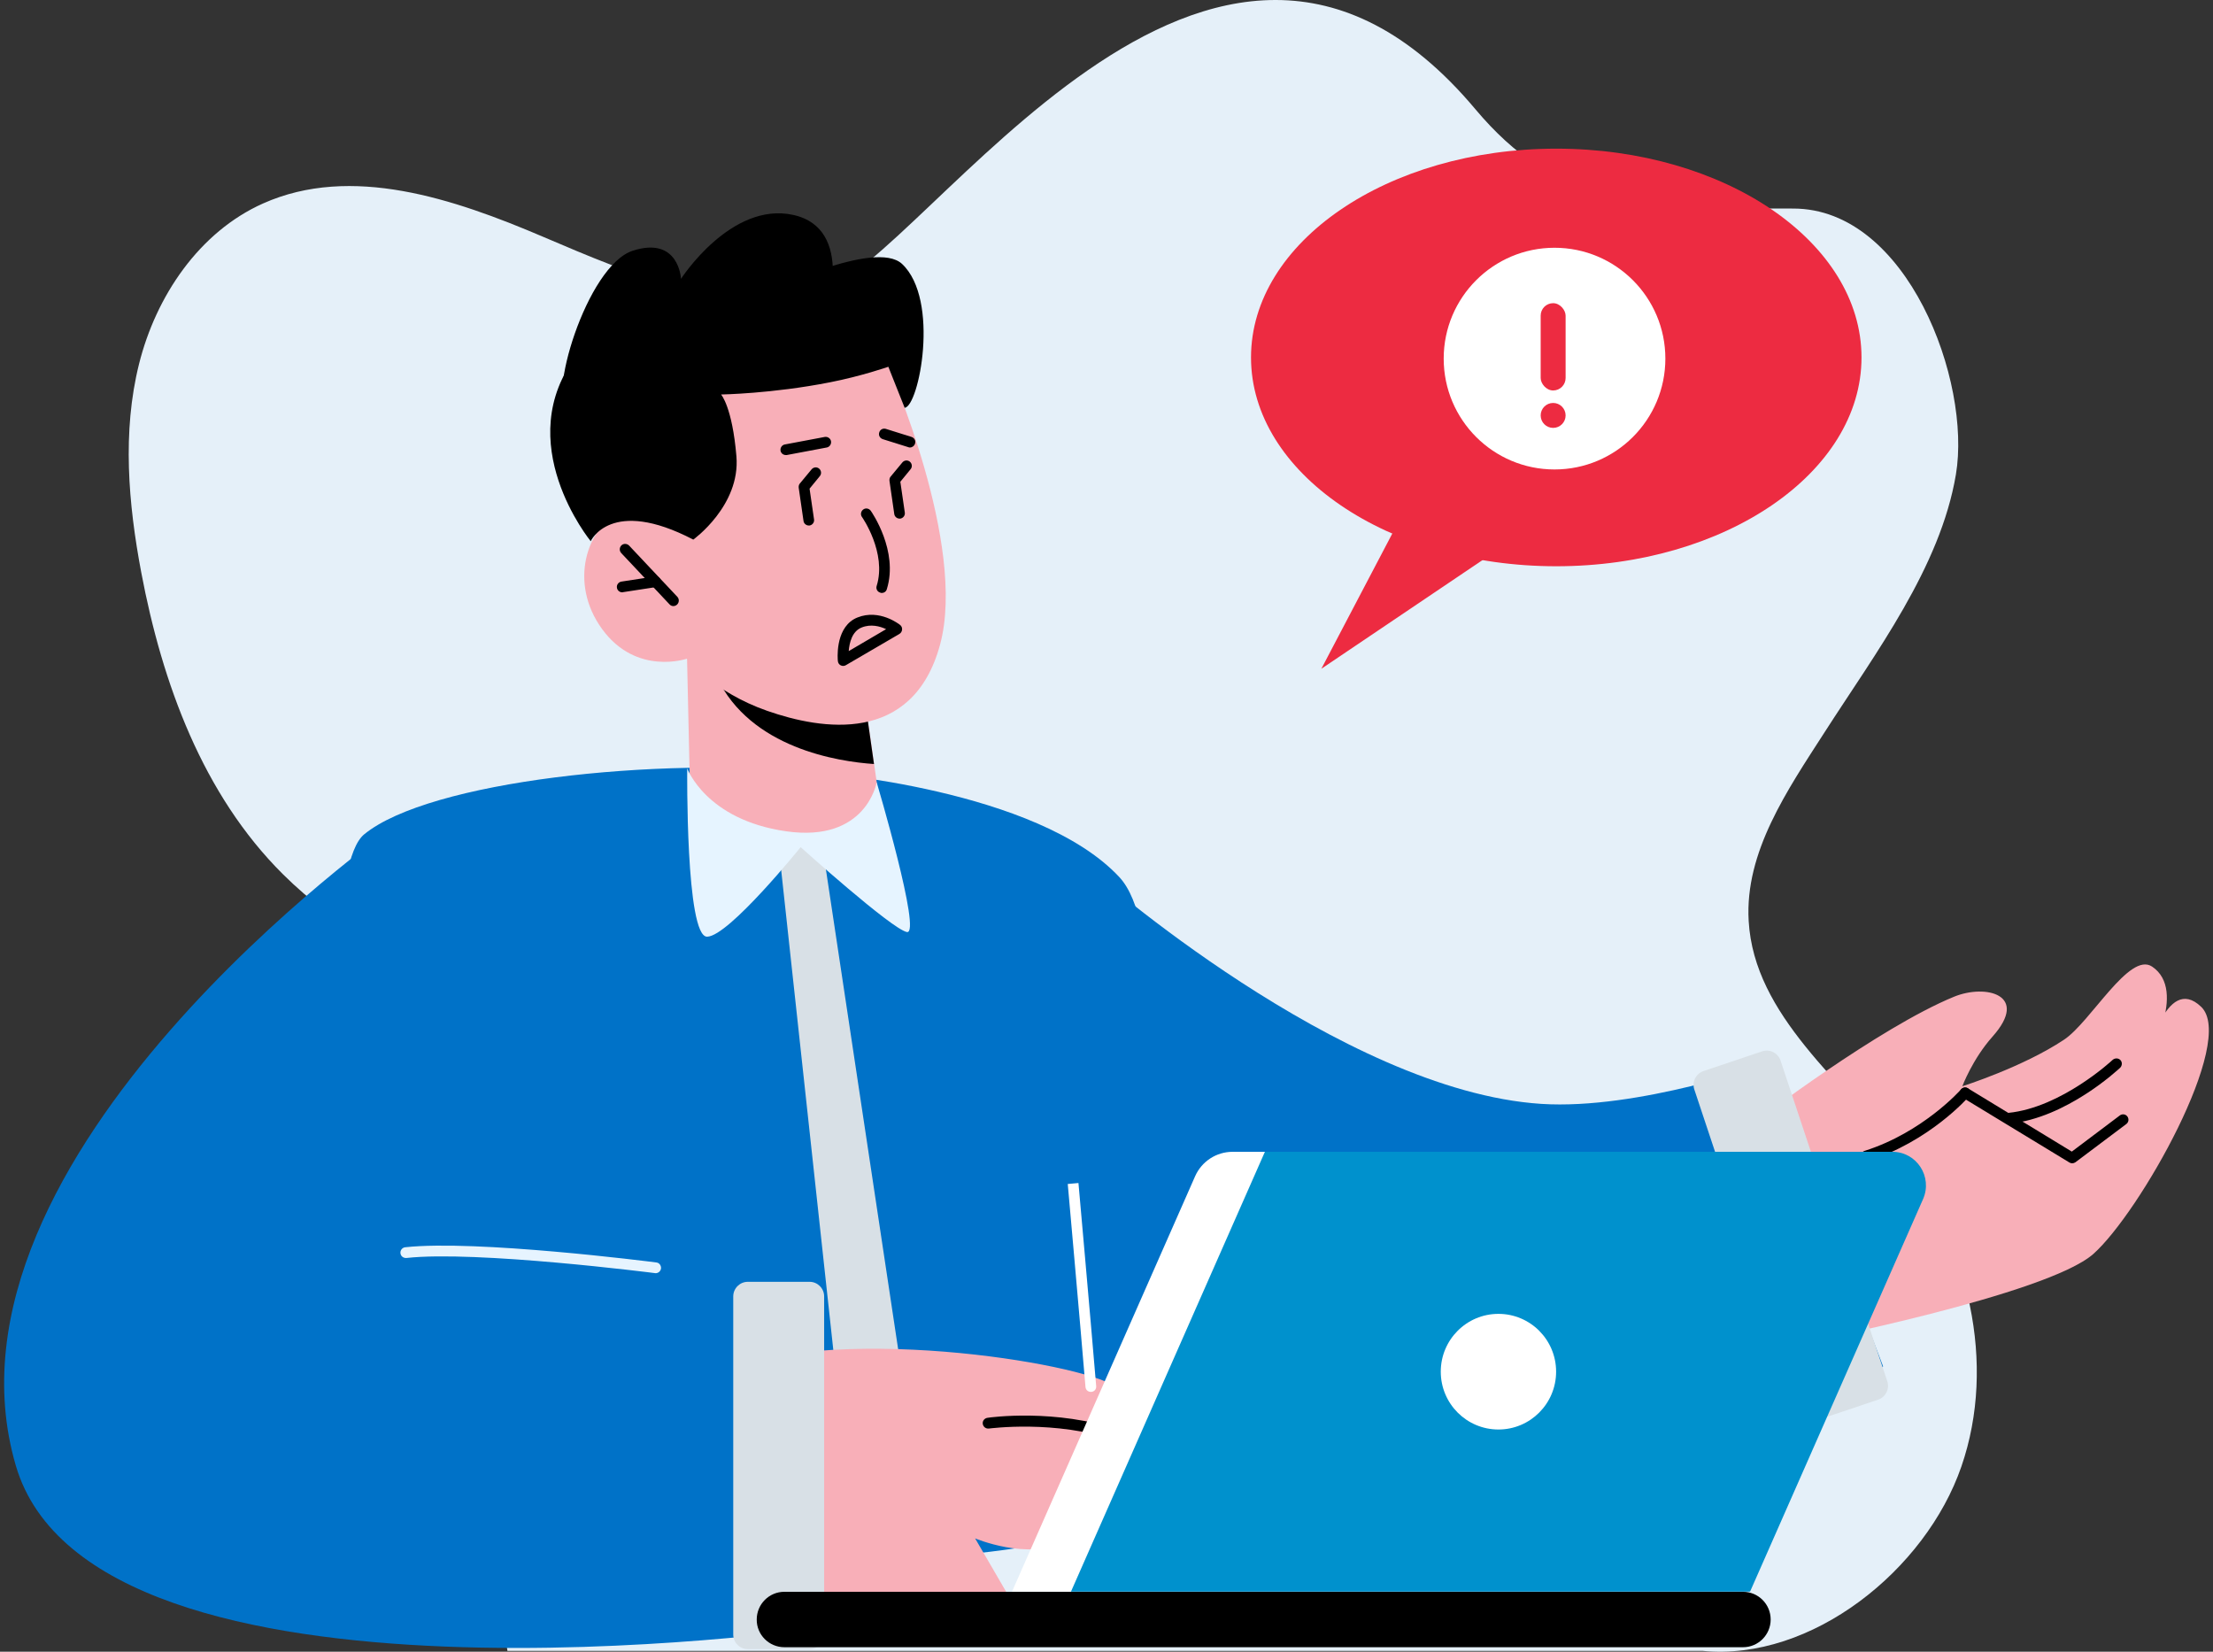 <svg width="402" height="300" viewBox="0 0 402 300" fill="none" xmlns="http://www.w3.org/2000/svg">
<rect x="0" y="0" width="402" height="300" fill="#333333" stroke="none"/>
<path d="M309.284 299.849H92.178C89.829 285.191 106.667 275.518 118.311 266.274C132.701 254.851 142.758 234.943 135.48 218.106C132.701 211.635 127.673 206.385 122.182 201.961C100.58 184.563 71.04 178.323 51.39 158.779C36.834 144.318 29.458 124.081 25.653 103.942C23.305 91.462 22.18 78.455 25.256 66.107C28.333 53.793 36.173 42.139 47.784 36.956C63.828 29.791 82.452 36.097 98.629 42.997C114.805 49.897 132.47 57.523 149.374 52.703C168.097 47.355 219.802 -37.525 267.967 19.788C282.555 37.154 296.846 37.88 325.758 37.88C346.499 37.88 358.143 69.277 355.298 86.18C352.454 103.083 340.71 118.567 331.448 132.994C324.666 143.526 316.925 154.751 317.653 167.263C318.646 184.596 334.855 196.382 345.441 210.182C357.548 225.963 362.775 247.587 356.291 266.373C349.807 285.158 329.099 301.764 309.284 299.849Z" fill="#E5F0F9"/>
<path d="M259.119 85.09L240.029 121.468L285.354 90.909L259.119 85.09Z" fill="#ED2B41"/>
<path d="M282.701 102.849C313.325 102.849 338.15 85.869 338.15 64.924C338.15 43.979 313.325 27 282.701 27C252.077 27 227.252 43.979 227.252 64.924C227.252 85.869 252.077 102.849 282.701 102.849Z" fill="#ED2B41"/>
<ellipse cx="282.386" cy="65.134" rx="20.134" ry="20.134" fill="white"/>
<rect x="279.869" y="55.066" width="4.53" height="15.856" rx="2.265" fill="#ED2B41"/>
<circle cx="282.134" cy="75.453" r="2.265" fill="#ED2B41"/>
<path d="M148.55 140.307C148.55 140.307 188.393 143.265 203.338 159.316C218.283 175.392 198.521 276.138 197.476 277.52C196.403 278.926 182.676 284.333 134.33 283.436C85.955 282.539 70.662 280.696 69.065 278.514C67.469 276.356 54.411 161.159 66.163 151.533C77.916 141.907 119.414 137.349 148.55 140.307Z" fill="#0072C8"/>
<path d="M124.807 119.625L125.387 145.604C125.387 145.604 130.233 152.964 145.41 153.866C156.728 154.535 160.646 151.888 160.646 151.888L158.788 138.767L156.96 125.967L129.45 120.527L124.807 119.625Z" fill="#F8AFB8"/>
<path d="M129.424 120.527C129.511 121.226 129.801 122.069 130.236 123.029C136.33 135.888 152.233 138.332 158.762 138.768L156.934 125.968L129.424 120.527Z" fill="black"/>
<path d="M161.39 66.622C161.39 66.622 175.697 98.885 170.764 117.096C165.801 135.308 149.26 132.573 139.365 129.111C129.469 125.649 124.826 119.627 124.826 119.627C124.826 119.627 115.627 122.827 109.388 114.274C103.148 105.721 106.892 95.801 112.144 93.503C117.397 91.204 123.694 94.986 123.694 94.986L118.703 85.619C118.703 85.59 139.045 37.647 161.39 66.622Z" fill="#F8AFB8"/>
<path d="M160.181 107.695C160.094 107.695 159.977 107.695 159.89 107.636C159.368 107.491 159.078 106.938 159.252 106.414C161.109 100.422 156.64 93.963 156.582 93.905C156.263 93.469 156.379 92.858 156.814 92.538C157.25 92.218 157.859 92.334 158.178 92.77C158.381 93.061 163.228 100.072 161.109 106.967C160.993 107.433 160.616 107.695 160.181 107.695Z" fill="black"/>
<path d="M122.313 110.084C122.052 110.084 121.791 109.968 121.617 109.764L112.853 100.455C112.476 100.048 112.505 99.437 112.882 99.059C113.259 98.68 113.898 98.71 114.275 99.088L123.039 108.397C123.416 108.804 123.387 109.415 123.01 109.793C122.806 109.997 122.545 110.084 122.313 110.084Z" fill="black"/>
<path d="M113.025 107.584C112.561 107.584 112.125 107.235 112.067 106.74C111.98 106.217 112.357 105.722 112.88 105.635L118.945 104.704C119.496 104.617 119.99 104.995 120.048 105.519C120.135 106.042 119.757 106.537 119.235 106.624L113.17 107.555C113.112 107.584 113.083 107.584 113.025 107.584Z" fill="black"/>
<path d="M318.189 209.341L319.118 203.552C319.118 203.552 341.318 186.621 354.957 181.035C360.703 178.679 368.741 180.657 361.951 188.279C358.294 192.381 356.466 197.297 356.466 197.297C356.466 197.297 367.435 193.836 374.951 188.832C379.769 185.632 386.82 172.773 390.941 175.566C397.5 179.988 389.954 192.555 389.954 192.555C389.954 192.555 393.379 176.642 399.85 182.868C406.321 189.064 388.678 220.28 380.262 227.757C371.846 235.204 327.534 243.903 327.534 243.903L318.189 209.341Z" fill="#F8AFB8"/>
<path d="M364.914 204.079C364.421 204.079 363.986 203.701 363.957 203.206C363.899 202.654 364.305 202.188 364.827 202.13C374.462 201.17 383.69 192.588 383.777 192.5C384.183 192.151 384.793 192.151 385.17 192.53C385.547 192.908 385.518 193.548 385.141 193.926C384.735 194.304 375.361 203.061 365.059 204.079C364.972 204.079 364.943 204.079 364.914 204.079Z" fill="black"/>
<path d="M376.409 211.288C376.235 211.288 376.061 211.23 375.916 211.143L356.473 199.332C356.009 199.041 355.863 198.459 356.154 197.994C356.444 197.528 357.024 197.383 357.489 197.674L376.351 209.165L385.086 202.59C385.521 202.27 386.131 202.357 386.45 202.794C386.769 203.23 386.682 203.841 386.247 204.161L376.99 211.114C376.815 211.23 376.612 211.288 376.409 211.288Z" fill="black"/>
<path d="M339.034 210.94C338.628 210.94 338.221 210.678 338.105 210.242C337.931 209.718 338.221 209.165 338.744 209.02C349.307 205.674 356.184 197.936 356.242 197.848C356.591 197.441 357.229 197.412 357.606 197.761C358.013 198.11 358.042 198.721 357.693 199.129C357.403 199.478 350.41 207.362 339.295 210.882C339.208 210.911 339.121 210.94 339.034 210.94Z" fill="black"/>
<path d="M198.369 158.141C198.369 158.141 243.523 198.142 279.972 200.498C297.558 201.633 321.121 193.225 321.121 193.225L342.073 248.18C342.073 248.18 268.422 318.146 193.378 263.017C171.816 247.132 198.369 158.141 198.369 158.141Z" fill="#0072C8"/>
<path d="M149.157 152.117L164.363 253.095H152.233L141.438 153.746L149.157 152.117Z" fill="#D8E0E6"/>
<path d="M330.5 257.807L341.15 254.228C342.543 253.763 343.297 252.25 342.833 250.883L323.448 192.641C322.984 191.245 321.475 190.488 320.111 190.954L309.461 194.532C308.068 194.997 307.313 196.51 307.778 197.878L327.163 256.119C327.598 257.516 329.107 258.272 330.5 257.807Z" fill="#D8E0E6"/>
<path d="M132.387 287.566C132.387 287.566 156.328 297.254 161.058 296.613C165.788 295.973 182.851 294.053 183.548 290.446L177.135 279.42C177.135 279.42 186.682 283.435 193.124 280.06C199.596 276.715 207.344 269.965 208.911 264.787C210.478 259.638 203.049 260.656 203.049 260.656C203.049 260.656 211.465 255.39 200.785 250.91C190.077 246.401 143.849 239.739 124.609 251.841C105.311 264.002 132.387 287.566 132.387 287.566Z" fill="#F8AFB8"/>
<path d="M203.046 261.679C202.93 261.679 202.842 261.65 202.726 261.621C191.612 257.839 179.743 259.468 179.627 259.468C179.105 259.526 178.611 259.177 178.524 258.624C178.437 258.101 178.814 257.606 179.366 257.519C179.859 257.431 191.815 255.802 203.365 259.759C203.887 259.933 204.148 260.486 203.974 261.01C203.829 261.446 203.452 261.679 203.046 261.679Z" fill="black"/>
<path d="M71.268 150.285C71.268 150.285 -13.585 209.952 2.869 266.187C16.973 314.421 148.198 295.773 148.198 295.773L146.718 238.491L75.94 227.378L71.268 150.285Z" fill="#0072C8"/>
<path d="M135.838 299.524H147.069C148.52 299.524 149.709 298.331 149.709 296.877V235.464C149.709 234.009 148.52 232.816 147.069 232.816H135.838C134.387 232.816 133.197 234.009 133.197 235.464V296.877C133.197 298.331 134.358 299.524 135.838 299.524Z" fill="#D8E0E6"/>
<path d="M159.253 142.086C159.253 142.086 167.495 169.839 164.738 169.286C161.952 168.734 145.44 153.868 145.44 153.868C145.44 153.868 132.41 170.043 128.464 170.13C124.517 170.247 124.836 139.555 124.836 139.555C124.836 139.555 128.203 148.893 142.799 150.988C157.396 153.082 159.253 142.086 159.253 142.086Z" fill="#E6F4FF"/>
<path d="M142.744 82.648C142.28 82.648 141.874 82.328 141.787 81.863C141.7 81.339 142.048 80.816 142.57 80.728L149.825 79.361C150.347 79.274 150.87 79.623 150.957 80.147C151.044 80.67 150.696 81.194 150.173 81.281L142.919 82.648C142.86 82.648 142.802 82.648 142.744 82.648Z" fill="black"/>
<path d="M165.29 81.277C165.203 81.277 165.087 81.277 165 81.219L160.357 79.764C159.835 79.59 159.544 79.066 159.719 78.542C159.864 78.019 160.415 77.728 160.937 77.902L165.581 79.357C166.103 79.531 166.393 80.055 166.219 80.579C166.074 81.015 165.697 81.277 165.29 81.277Z" fill="black"/>
<path d="M183.836 289.089H307.197L342.427 209.203H223.912C220.952 209.203 218.282 210.949 217.092 213.654L183.836 289.089Z" fill="white"/>
<path d="M194.545 289.089H317.906L349.335 217.785C351.105 213.741 348.174 209.203 343.763 209.203H229.774L194.545 289.089Z" fill="#0091CD"/>
<path d="M142.484 299.183H316.629C319.415 299.183 321.649 296.914 321.649 294.15C321.649 291.357 319.386 289.117 316.629 289.117H142.484C139.698 289.117 137.463 291.386 137.463 294.15C137.434 296.914 139.698 299.183 142.484 299.183Z" fill="black"/>
<path d="M272.197 259.641C277.982 259.641 282.673 254.939 282.673 249.139C282.673 243.339 277.982 238.637 272.197 238.637C266.411 238.637 261.721 243.339 261.721 249.139C261.721 254.939 266.411 259.641 272.197 259.641Z" fill="white"/>
<path d="M163.404 94.194C162.939 94.194 162.504 93.844 162.446 93.35L161.575 87.328C161.546 87.066 161.605 86.775 161.779 86.572L163.926 83.982C164.274 83.575 164.884 83.517 165.29 83.866C165.696 84.215 165.754 84.826 165.406 85.233L163.549 87.502L164.361 93.088C164.448 93.612 164.071 94.106 163.549 94.194C163.52 94.194 163.462 94.194 163.404 94.194Z" fill="black"/>
<path d="M146.915 95.448C146.451 95.448 146.016 95.098 145.958 94.604L145.087 88.582C145.058 88.32 145.116 88.029 145.29 87.825L147.438 85.236C147.786 84.829 148.395 84.771 148.802 85.12C149.208 85.469 149.266 86.08 148.918 86.487L147.061 88.756L147.873 94.342C147.96 94.866 147.583 95.36 147.061 95.448C147.031 95.448 146.973 95.448 146.915 95.448Z" fill="black"/>
<path d="M198.14 252.807C197.646 252.807 197.211 252.429 197.182 251.905C196.108 239.105 193.961 215.046 193.961 215.046L195.905 214.871C195.905 214.871 198.053 238.959 199.126 251.76C199.184 252.312 198.778 252.778 198.227 252.807C198.198 252.807 198.169 252.807 198.14 252.807Z" fill="white"/>
<path d="M119.088 231.251C118.653 231.193 86.47 227.091 73.818 228.488C73.266 228.517 72.802 228.167 72.744 227.615C72.686 227.091 73.063 226.597 73.615 226.538C86.499 225.142 117.898 229.128 119.233 229.302C119.756 229.36 120.133 229.855 120.075 230.408C119.988 230.902 119.582 231.251 119.088 231.251Z" fill="#E6F4FF"/>
<path d="M125.938 98.008C125.938 98.008 134.527 91.841 133.773 82.881C133.018 73.891 130.987 71.651 130.987 71.651C130.987 71.651 140.273 71.506 150.749 69.44C156.437 68.335 161.37 66.618 161.37 66.618L164.33 74.066C166.913 73.891 170.802 54.458 163.866 47.941C158.991 43.374 139.316 53.032 139.316 53.032C139.316 53.032 117.29 48.436 104.898 64.349C92.507 80.263 107.307 98.299 107.307 98.299C107.307 98.299 110.935 90.183 125.938 98.008Z" fill="black"/>
<path d="M150 57.309C150 57.309 155.426 41.541 144.109 39.039C132.791 36.538 123.708 50.647 123.708 50.647C123.708 50.647 123.36 42.85 114.973 45.527C106.558 48.203 99.158 73.106 103.307 74.968C107.486 76.801 150 57.309 150 57.309Z" fill="black"/>
<path d="M155.103 112.47C155.306 112.354 155.538 112.238 155.77 112.15C159.775 110.55 163.373 113.401 163.518 113.518C163.779 113.721 163.896 114.041 163.867 114.361C163.838 114.681 163.663 114.972 163.373 115.147L153.652 120.82C153.361 120.994 153.013 120.994 152.723 120.849C152.433 120.703 152.23 120.412 152.201 120.063C152.172 119.801 151.678 114.478 155.103 112.47ZM160.965 114.274C159.862 113.75 158.179 113.285 156.496 113.983C154.783 114.681 154.29 116.747 154.174 118.26L160.965 114.274Z" fill="black"/>
</svg>
